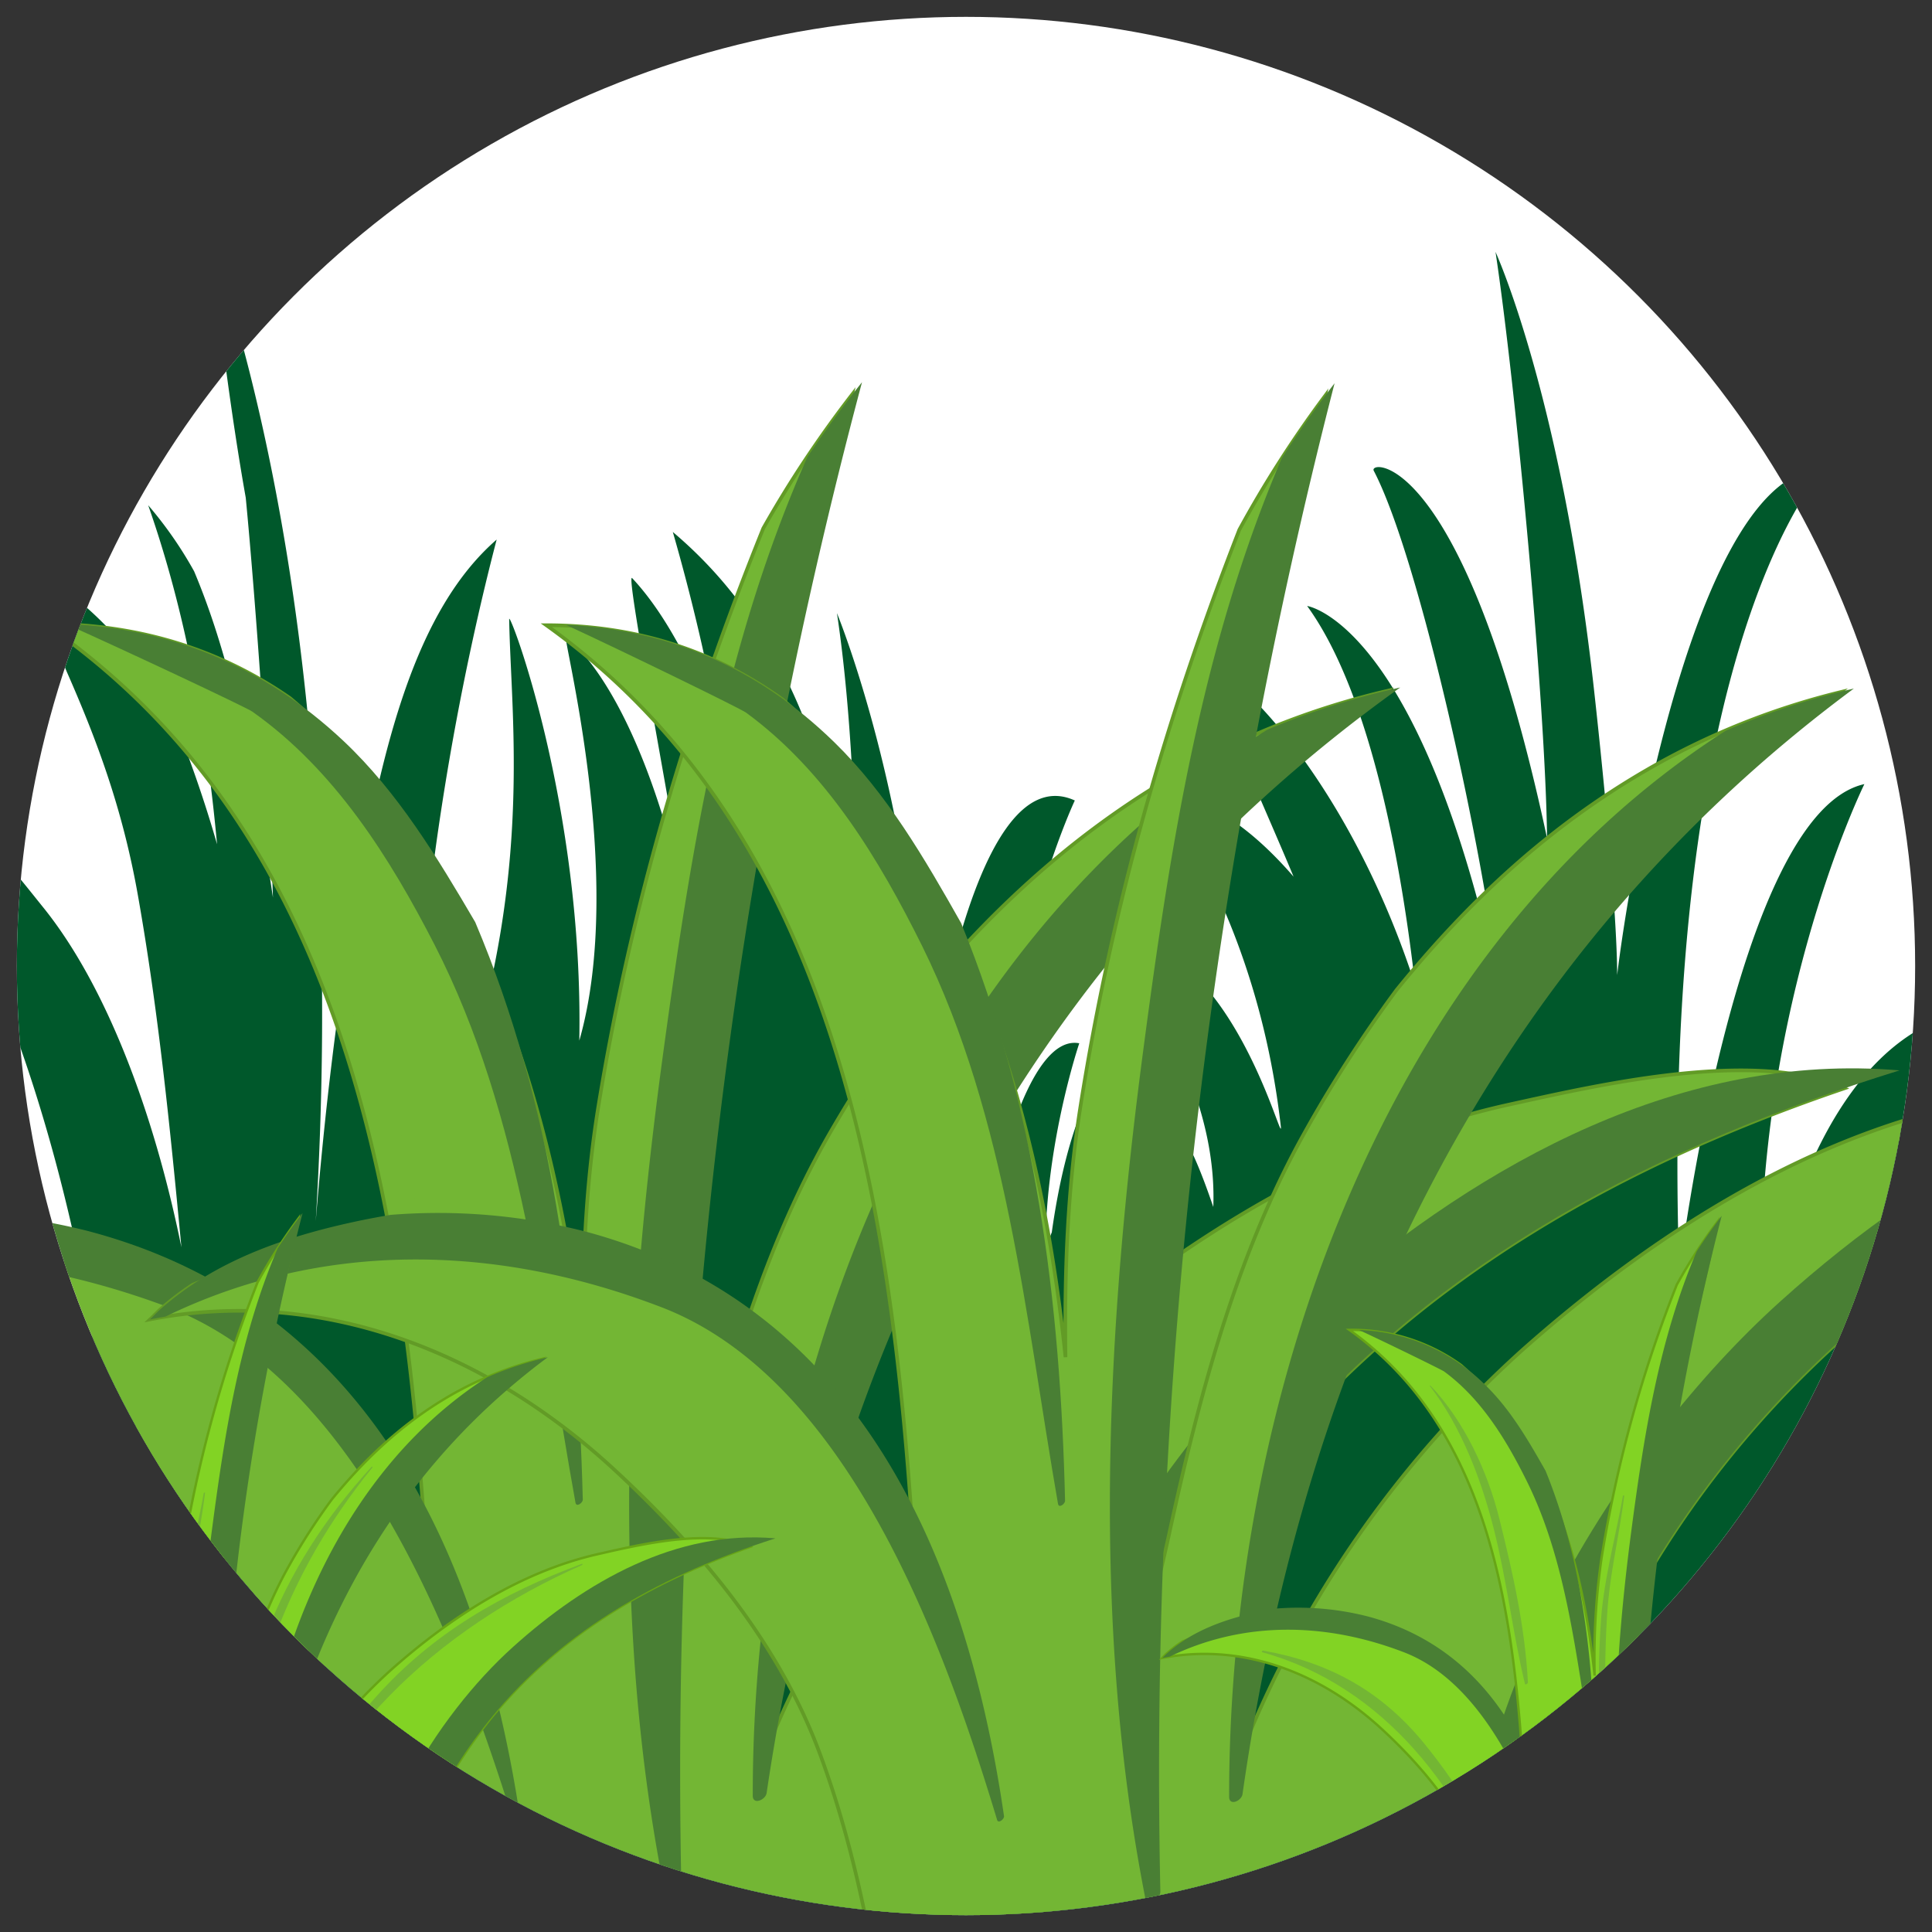 <svg xmlns="http://www.w3.org/2000/svg" xmlns:xlink="http://www.w3.org/1999/xlink" viewBox="0 0 400 400"><rect x="0" y="0" width="400" height="400" fill="#333333" stroke="none"/><defs><style>.cls-1{fill:#fff;}.cls-2{fill:none;}.cls-3{isolation:isolate;}.cls-4{clip-path:url(#clip-path);}.cls-5{clip-path:url(#clip-path-2);}.cls-6{clip-path:url(#clip-path-3);}.cls-7{fill:#00582b;}.cls-10,.cls-8{fill:#73b634;}.cls-8{stroke:#629b26;stroke-width:0.75px;}.cls-11,.cls-8{stroke-miterlimit:10;}.cls-9{fill:#497f34;}.cls-10{mix-blend-mode:screen;}.cls-11{fill:#82d324;stroke:#67a516;stroke-width:0.5px;}</style><clipPath id="clip-path"><circle class="cls-1" cx="420" cy="-220" r="196.51"/></clipPath><clipPath id="clip-path-2"><rect class="cls-2" x="33.02" y="-440.15" width="781.84" height="436.93"/></clipPath><clipPath id="clip-path-3"><circle class="cls-1" cx="200" cy="200" r="196.51"/></clipPath></defs><g class="cls-3"><g id="Layer_1" data-name="Layer 1"><circle class="cls-1" cx="420" cy="-220" r="196.51"/><circle class="cls-1" cx="200" cy="200" r="196.51"/><g class="cls-6"><path class="cls-7" d="M24.54,403.65H368c10.84-72.4,46.64-195,46.64-195-41.32-.46-49.82,68.15-49.82,68.15C361.47,211.94,386,162.34,386,162.34c-26.78,5.95-38.33,101.06-38.33,101.06-4.34-130.89,30-166.4,30-166.4-26.45.09-40.47,84.73-42.85,104.87-.07-17.7-5.05-61.42-5.06-61.39-6.84-59.32-20.13-88.33-20.13-88.33,4.2,27.9,10.37,93.71,10.67,121.38C303.09,93,283.22,95.16,284.42,97.46c9.48,18.12,22.87,79.16,26.08,108-16.3-76.63-39.87-80-39.87-80,13.74,18.91,19.86,56.47,22.36,78.5-10-31.18-27.78-57.32-43.6-67.63-2-1.29,12.45,30.8,18.43,45.17-8.56-9.88-18.28-17-27.28-16.73,11.81,17.29,21.45,40.39,24.63,68.36.46,4-4.13-14.59-14.54-27.52-7.51-9.32-12.84-10.07-19-8.83-.3,1.15,20.63,25.24,19.57,53.11-2.34-6.84-5.28-14.55-8.51-17.78-1.26-1.25-2.11-1.43-2.73-.92a208.58,208.58,0,0,1-8.69,52.87c-.26.9-1.08.78-1.2-.29a184,184,0,0,1,.83-45.12c1.2-8.46,2.63-19.38,6.65-24.75a.4.4,0,0,0-.24,0c-10.83,3.55-16.82,21.76-19.55,41.24-.86,2.1-1.31,3.49-1.31,3.49,0-22,7-42.63,7-42.63-10.1-1.9-16.37,26.34-16.37,26.34,0-44,15.45-76.61,15.45-76.61-22.18-10.06-31.05,64.16-31.05,64.16,0-58.89-18.2-102.95-18.2-102.95,3.22,21.43,4,47.27,4.1,67.42a294,294,0,0,0-9.66-42.29c-7.15-19.37-17.2-32.45-28.42-41.93a422.62,422.62,0,0,1,9.92,42.62c-5.14-13.29-11-25.23-18.34-33.07-1.42-1.51,7.33,44,10.72,65.26-.1-.17-.19-.31-.28-.48-.45-1.87-.87-3.6-1.2-5-4.72-19-12.59-38.7-22.94-47.74-1.11-1,12.54,49.6,2.76,83.72.89-48.66-14.55-89.35-14.52-87.26.38,23.79,6.82,64.89-19.85,121.94C84.18,190,97,134,102.83,111.71,86,126.34,79.15,154.41,73.66,186c-3.78,21.74-6.44,44.2-8.29,66.81C71.94,144.54,52.34,75,43.88,50.66c1,12.42,4,35.61,7,52.39,2,20.71,5,62.68,5.63,82.78-5.36-36-10.92-54.71-16.32-67.55a82,82,0,0,0-9.51-13.68c7.77,22.15,12,45.76,14.26,70.19a261.29,261.29,0,0,0-8.85-25.67C27,132.33,15.72,122.39,3.68,115.83c3.43,7.77,6.94,15.37,10.15,23.26,6,13.66,11.48,27.92,14.73,46.33,4.26,24.07,6.68,48.31,9,72.82C31.86,230.18,21.94,204,9,187.93c-6.07-7.5-23.32-30.13-33-27.25C-3.21,190.07,10.3,227.82,18.4,271,20.34,279,22.64,353.18,24.54,403.65Z"/><path class="cls-8" d="M312.53,228.67c-35.13,7.7-67,27.73-93.59,50.46-24.22,20.72-45.12,48.7-57.8,77.43-.64,1.43-1.42,3.15-2.3,5.05,4.81-34.09,12.14-67.25,26.26-100.41,22.58-52.95,57.84-82.65,102-118.14a160.82,160.82,0,0,0-41.6,16.1c-21.41,12-38.62,27.65-53.74,45.57A275,275,0,0,0,171.58,235c-14.45,25.27-22.27,54.2-28.6,82.23-1.58,7.05-3.55,14.57-5.44,22.34.6-38.64,1.8-77.14,6.75-115.7,6.28-48.93,22.33-94.37,32.14-142.19a232.22,232.22,0,0,0-18.4,27.7C142.4,148.13,130.72,187.18,123.9,229c-2.79,17.15-3.41,34.41-3.16,51.68-3.39-31.45-10.6-62.24-25-91.53-6.88-14-19.9-31.37-35.73-44.63C44.84,134,27.85,129.17,9.32,129.17c59.87,41.31,73.26,113.74,78.36,184.31-10-18.32-24.34-33.82-44.87-42.62C10.44,257-32.3,252-66.57,265.78a61.31,61.31,0,0,0-6.89,5.07c-.78.66-1.48,1.4-2.23,2.09,35.84-6.7,71.47,6,99.8,31.3,18.07,16.13,34.83,35.39,43.63,57.89,5.43,13.9,8.94,28.16,11.71,42.59H215.27a2.13,2.13,0,0,0-.86-.88c1.82-7.29,4-14.35,6.39-21.32C229.42,353,243.37,325,263.57,301c31.5-37.43,72.87-60.22,118.28-75.67C363.62,217,330.64,224.69,312.53,228.67Z"/><path class="cls-9" d="M17.8,254.76a131.52,131.52,0,0,0-41.92-3.47c-2.69.44-5.35.92-7.94,1.47-14.94,3.13-29.77,8.09-41.4,18.09-.78.65-1.48,1.39-2.21,2.09,1.1-.21,2.21-.42,3.3-.59,33.36-15.63,70.59-15.24,106.44-2,40.31,14.93,60.78,70.22,72.05,106.18.26.8,1.58-.21,1.47-.83C99.43,322.27,76.52,270,17.8,254.76Z"/><path class="cls-9" d="M98.39,190.92c-7.86-13.42-16-26.87-27.23-37.47-16.75-15.76-36.08-23.4-57.56-24.29,12.65,5.65,37.4,17.3,38.62,18.16C69.35,159.41,80.76,177.66,90,195.66c18.21,35.59,22.18,76.93,29.15,115.47.19,1,1.54,0,1.51-.66C119.62,269.42,114.42,228.81,98.39,190.92Z"/><path class="cls-9" d="M178.47,79.13q-6,7.55-11.32,15.5C150,133.25,143.23,174.7,137.44,217.06c-7.92,57.69-11.27,118.37.43,175.76.43,2.17,3.25.08,3.22-1.41A1117,1117,0,0,1,178.47,79.13Z"/><path class="cls-9" d="M262.38,151.08c-74,45.71-106.59,138.95-106.53,220.7,0,2,2.65.88,2.87-.55,13.63-91.94,53.35-173.29,131.18-228.89A158.67,158.67,0,0,0,262.38,151.08Z"/><path class="cls-9" d="M263.57,301c34.13-40.56,79.84-63.93,129.72-79.39-44.93-3.82-86.19,18.94-119.12,47.53-35,30.35-71.8,86.94-66.33,135.54h7.55C222.85,367.07,238.38,331,263.57,301Z"/><path class="cls-10" d="M305.35,232.89c-36,12.86-67.58,30.31-93.44,58.21-22.86,24.65-44.34,54.36-48.56,87.9-.19,1.55,2.07.92,2.35-.17,17.81-68.63,74.86-117.78,139.73-145.4C305.75,233.3,305.79,232.73,305.35,232.89Z"/><path class="cls-10" d="M209.78,190.4c-42.47,44.81-64.11,97.46-62.13,158.58,0,.63,1,.13,1-.33,2.66-59,22.83-112.26,61.46-157.91C210.43,190.41,210.08,190.09,209.78,190.4Z"/><path class="cls-10" d="M134.18,201.86c0-.42-.55-.17-.61.13-3.17,17.15-7.92,33.93-9.69,51.31-1.94,18.85-1.25,38-.08,56.88.06,1,1.66.2,1.66-.53.1-18.92-.38-38,1-56.86C127.7,235.72,132,218.86,134.18,201.86Z"/><path class="cls-10" d="M77.47,212c-5.36-20.8-15.95-42.82-31.33-58.41-.11-.12-.35.12-.24.25,14.31,17.76,23.51,41.35,29.16,63.05,5.81,22.32,8.45,45,14,67.31.22.9,1.4.05,1.36-.59C89.06,259,83.58,235.69,77.47,212Z"/><path class="cls-10" d="M43.05,310.13c-19.52-23-43.19-35.35-73-40.44-.34-.06-.78.62-.37.73C25,285.1,62.08,331.79,79.71,383c.31.87,1.75-.22,1.61-.91C76.13,355.58,60.56,330.74,43.05,310.13Z"/><path class="cls-8" d="M405.65,228.89c-33.89,7.7-64.64,27.73-90.29,50.46a223.81,223.81,0,0,0-55.78,77.43c-.61,1.43-1.37,3.15-2.21,5.05,4.64-34.09,11.71-67.24,25.34-100.41,21.78-53,55.81-82.65,98.39-118.14A152,152,0,0,0,341,159.38C320.3,171.34,303.7,187,289.11,205a276.37,276.37,0,0,0-19.45,30.3c-13.94,25.27-21.49,54.2-27.59,82.23-1.53,7-3.43,14.57-5.25,22.34.58-38.64,1.73-77.14,6.51-115.7,6.06-48.93,21.55-94.37,31-142.19a234.39,234.39,0,0,0-17.74,27.7c-15.09,38.72-26.35,77.77-32.93,119.63-2.69,17.16-3.29,34.41-3.06,51.68-3.26-31.45-10.22-62.24-24.09-91.53-6.64-14-19.21-31.36-34.48-44.63-14.66-10.52-31.05-15.39-48.92-15.39,57.76,41.31,70.68,113.74,75.6,184.31-9.68-18.32-23.49-33.82-43.29-42.62C114.19,257.2,73,252.18,39.89,266a58.79,58.79,0,0,0-6.66,5.07c-.75.66-1.42,1.4-2.15,2.09,34.58-6.7,69,6,96.3,31.3,17.43,16.13,33.61,35.39,42.09,57.89,5.24,13.9,8.62,28.16,11.3,42.59h131a2.18,2.18,0,0,0-.83-.88c1.75-7.28,3.88-14.35,6.16-21.32,8.31-29.53,21.78-57.48,41.26-81.48,30.39-37.43,70.31-60.22,114.12-75.67C455,217.21,423.13,224.91,405.65,228.89Z"/><path class="cls-9" d="M121.29,255a122.59,122.59,0,0,0-40.45-3.47c-2.59.44-5.16.92-7.66,1.47-14.42,3.13-28.73,8.09-40,18.09-.74.65-1.42,1.39-2.13,2.09,1.06-.21,2.13-.42,3.19-.59,32.18-15.63,68.1-15.24,102.69-1.95,38.9,14.93,58.65,70.22,69.52,106.18.25.8,1.52-.21,1.42-.83C200.05,322.49,177.94,270.17,121.29,255Z"/><path class="cls-9" d="M199,191.14c-7.58-13.42-15.4-26.87-26.27-37.47-16.16-15.76-34.81-23.4-55.53-24.29,12.2,5.65,36.08,17.3,37.26,18.16C171,159.63,182,177.88,190.93,195.88c17.57,35.59,21.4,76.93,28.12,115.47.18,1,1.49,0,1.46-.66C219.53,269.64,214.51,229,199,191.14Z"/><path class="cls-9" d="M276.31,79.35q-5.81,7.55-10.93,15.5c-16.53,38.62-23.07,80.07-28.66,122.43-7.64,57.69-10.87,118.38.41,175.76.42,2.17,3.14.08,3.11-1.41A1155.4,1155.4,0,0,1,276.31,79.35Z"/><path class="cls-9" d="M357.27,151.3C285.9,197,254.43,290.25,254.48,372c0,2,2.56.88,2.77-.55,13.15-91.94,51.48-173.29,126.57-228.89A149,149,0,0,0,357.27,151.3Z"/><path class="cls-9" d="M358.41,301.26c32.93-40.56,77-63.93,125.17-79.39-43.35-3.82-83.17,18.94-114.94,47.53-33.72,30.35-69.27,86.94-64,135.54h7.28C319.13,367.29,334.12,331.2,358.41,301.26Z"/><path class="cls-10" d="M398.73,233.11C364,246,333.52,263.42,308.57,291.32c-22.05,24.65-42.78,54.36-46.85,87.9-.18,1.55,2,.92,2.26-.16,17.2-68.64,72.23-117.79,134.83-145.41C399.11,233.52,399.15,233,398.73,233.11Z"/><path class="cls-10" d="M306.52,190.62c-41,44.81-61.86,97.46-59.95,158.58,0,.63,1,.13,1-.33,2.57-59,22-112.26,59.3-157.91C307.15,190.64,306.8,190.31,306.52,190.62Z"/><path class="cls-10" d="M233.58,202.08c0-.42-.54-.17-.6.13-3,17.15-7.63,33.93-9.35,51.31-1.86,18.85-1.2,38-.07,56.88.06,1,1.6.2,1.6-.53.1-18.92-.37-38,1-56.86C227.32,235.94,231.47,219.08,233.58,202.08Z"/><path class="cls-10" d="M178.86,212.17c-5.17-20.8-15.39-42.82-30.23-58.41-.11-.12-.33.12-.23.25,13.81,17.76,22.68,41.35,28.13,63.05,5.61,22.32,8.16,45,13.51,67.31.21.9,1.35.05,1.31-.59C190,259.25,184.75,235.91,178.86,212.17Z"/><path class="cls-10" d="M145.65,310.35c-18.83-23-41.68-35.35-70.41-40.44-.33-.06-.75.62-.35.73C128.18,285.32,164,332,181,383.18c.3.87,1.69-.22,1.56-.91C177.56,355.8,162.54,331,145.65,310.35Z"/><path class="cls-11" d="M123.73,321.78c-16,3.64-30.53,13.1-42.65,23.84a105.65,105.65,0,0,0-26.34,36.57c-.29.68-.65,1.49-1.05,2.39,2.19-16.11,5.53-31.77,12-47.43,10.29-25,26.36-39,46.48-55.81a72.13,72.13,0,0,0-19,7.61c-9.76,5.65-17.61,13.06-24.5,21.52a129.85,129.85,0,0,0-9.18,14.32c-6.59,11.93-10.15,25.6-13,38.84-.73,3.33-1.62,6.88-2.49,10.55.28-18.25.82-36.43,3.08-54.65,2.86-23.11,10.18-44.58,14.65-67.16a109.14,109.14,0,0,0-8.39,13.08A269.49,269.49,0,0,0,37.77,322a143.53,143.53,0,0,0-1.44,24.41c-1.55-14.86-4.83-29.4-11.39-43.23A68.94,68.94,0,0,0,8.66,282.06a38.62,38.62,0,0,0-23.11-7.27c27.29,19.51,33.39,53.72,35.71,87-4.57-8.65-11.09-16-20.45-20.13-14.75-6.56-34.23-8.92-49.85-2.4a29.89,29.89,0,0,0-3.14,2.39c-.35.32-.67.67-1,1,16.33-3.17,32.57,2.83,45.48,14.78C.52,365.1,8.17,374.2,12.17,384.82a116.41,116.41,0,0,1,5.34,20.12h61.9a1,1,0,0,0-.39-.42c.83-3.44,1.83-6.78,2.91-10.07A106.57,106.57,0,0,1,101.42,356c14.35-17.68,33.21-28.45,53.9-35.75C147,316.27,132,319.9,123.73,321.78Z"/><path class="cls-9" d="M-10.59,334.11a57.63,57.63,0,0,0-19.1-1.64c-1.22.21-2.44.43-3.62.69-6.81,1.48-13.57,3.82-18.87,8.54-.35.32-.67.66-1,1,.5-.1,1-.2,1.5-.28,15.2-7.39,32.17-7.2,48.51-.93,18.37,7.06,27.7,33.17,32.84,50.16.11.38.71-.1.67-.39C26.62,366,16.17,341.28-10.59,334.11Z"/><path class="cls-9" d="M26.14,304c-3.58-6.34-7.27-12.69-12.41-17.7A38.79,38.79,0,0,0-12.5,274.78c5.77,2.67,17,8.17,17.6,8.58,7.81,5.71,13,14.33,17.21,22.83,8.3,16.81,10.11,36.34,13.28,54.54.09.48.71,0,.69-.31C35.82,341,33.45,321.85,26.14,304Z"/><path class="cls-9" d="M62.64,251.15c-1.83,2.38-3.55,4.81-5.16,7.32-7.81,18.24-10.9,37.82-13.54,57.83-3.61,27.25-5.14,55.91.19,83,.2,1,1.49,0,1.47-.67A545.86,545.86,0,0,1,62.64,251.15Z"/><path class="cls-9" d="M100.88,285.13c-33.71,21.6-48.58,65.64-48.55,104.25,0,1,1.21.42,1.3-.26C59.85,345.69,78,307.27,113.42,281A69.45,69.45,0,0,0,100.88,285.13Z"/><path class="cls-9" d="M101.42,356c15.55-19.16,36.39-30.2,59.12-37.5-20.48-1.81-39.28,8.94-54.29,22.45C90.32,355.25,73.53,382,76,404.94h3.44C82.86,387.15,89.94,370.11,101.42,356Z"/><path class="cls-10" d="M120.46,323.78c-16.41,6.07-30.8,14.31-42.58,27.49C67.46,362.92,57.67,377,55.75,392.79c-.09.73.94.43,1.07-.08,8.12-32.42,34.11-55.63,63.68-68.68C120.64,324,120.66,323.7,120.46,323.78Z"/><path class="cls-10" d="M76.91,303.71c-19.36,21.16-29.22,46-28.32,74.9,0,.3.47.06.48-.15,1.21-27.87,10.4-53,28-74.59C77.2,303.71,77,303.56,76.91,303.71Z"/><path class="cls-10" d="M42.45,309.12c0-.2-.25-.08-.28.06-1.44,8.1-3.6,16-4.41,24.24a169.62,169.62,0,0,0,0,26.86c0,.47.76.1.76-.25,0-8.93-.18-17.93.45-26.85C39.5,325.11,41.46,317.15,42.45,309.12Z"/><path class="cls-10" d="M16.61,313.89c-2.45-9.83-7.27-20.23-14.28-27.6-.05-.05-.16.06-.11.12C8.74,294.8,12.94,306,15.51,316.2c2.65,10.54,3.85,21.26,6.38,31.79.1.42.64,0,.62-.28C21.89,336.12,19.39,325.1,16.61,313.89Z"/><path class="cls-10" d="M.92,360.26c-8.89-10.84-19.68-16.7-33.25-19.1-.16,0-.36.29-.17.34,25.17,6.94,42.1,29,50.13,53.16.14.41.8-.1.73-.43C16,381.73,8.9,370,.92,360.26Z"/><path class="cls-11" d="M417.56,322.36c-16,3.63-30.54,13.1-42.65,23.83a105.71,105.71,0,0,0-26.35,36.58c-.29.67-.64,1.49-1,2.38,2.19-16.1,5.53-31.76,12-47.43,10.29-25,26.36-39,46.47-55.8a71.59,71.59,0,0,0-19,7.61c-9.76,5.65-17.6,13.06-24.49,21.52a132.33,132.33,0,0,0-9.19,14.31c-6.58,11.94-10.15,25.61-13,38.84-.72,3.33-1.62,6.89-2.48,10.56.27-18.26.82-36.44,3.07-54.65,2.87-23.11,10.18-44.58,14.65-67.17A111.13,111.13,0,0,0,347.15,266a269.23,269.23,0,0,0-15.56,56.51,144.69,144.69,0,0,0-1.44,24.41c-1.54-14.85-4.83-29.39-11.38-43.23a69.22,69.22,0,0,0-16.28-21.08,38.64,38.64,0,0,0-23.11-7.27c27.28,19.51,33.38,53.72,35.71,87.06-4.58-8.66-11.1-16-20.45-20.13-14.75-6.56-34.23-8.93-49.85-2.4a27.66,27.66,0,0,0-3.14,2.39c-.36.31-.68.66-1,1,16.33-3.16,32.58,2.84,45.49,14.78,8.23,7.62,15.87,16.72,19.88,27.35a118.13,118.13,0,0,1,5.34,20.11h61.89a1,1,0,0,0-.39-.41c.83-3.44,1.84-6.78,2.91-10.07a106.61,106.61,0,0,1,19.49-38.49c14.36-17.68,33.21-28.44,53.91-35.74C440.84,316.84,425.81,320.48,417.56,322.36Z"/><path class="cls-9" d="M283.24,334.68a58.19,58.19,0,0,0-19.1-1.64c-1.23.21-2.44.44-3.62.69-6.81,1.48-13.57,3.83-18.87,8.55-.36.31-.68.66-1,1,.5-.1,1-.2,1.51-.28,15.2-7.38,32.17-7.2,48.5-.92,18.37,7.05,27.7,33.17,32.84,50.15.12.38.72-.1.67-.39C320.44,366.57,310,341.86,283.24,334.68Z"/><path class="cls-9" d="M320,304.53c-3.59-6.34-7.28-12.7-12.41-17.7a38.78,38.78,0,0,0-26.23-11.47c5.76,2.66,17,8.17,17.6,8.57,7.8,5.71,13,14.34,17.2,22.83,8.3,16.82,10.11,36.35,13.29,54.55.08.48.7,0,.69-.32C329.64,341.6,327.27,322.42,320,304.53Z"/><path class="cls-9" d="M356.46,251.72c-1.82,2.38-3.55,4.82-5.16,7.33-7.81,18.24-10.9,37.82-13.54,57.82-3.6,27.25-5.13,55.92.2,83,.2,1,1.48,0,1.46-.66A545.94,545.94,0,0,1,356.46,251.72Z"/><path class="cls-9" d="M394.7,285.71C361,307.3,346.13,351.34,346.15,390c0,1,1.21.42,1.31-.26,6.21-43.42,24.31-81.85,59.79-108.11A70.38,70.38,0,0,0,394.7,285.71Z"/><path class="cls-9" d="M395.24,356.54c15.56-19.15,36.39-30.19,59.12-37.5-20.47-1.8-39.28,8.95-54.29,22.45-15.92,14.34-32.72,41.07-30.22,64h3.44C376.69,387.73,383.77,370.69,395.24,356.54Z"/><path class="cls-10" d="M414.29,324.35c-16.42,6.07-30.8,14.32-42.59,27.5-10.41,11.64-20.21,25.67-22.13,41.52-.09.73.95.43,1.07-.08,8.12-32.42,34.12-55.64,63.68-68.68C414.47,324.54,414.49,324.27,414.29,324.35Z"/><path class="cls-10" d="M370.73,304.28c-19.36,21.17-29.22,46-28.32,74.91,0,.29.48.05.48-.16,1.22-27.86,10.41-53,28-74.59C371,304.29,370.87,304.13,370.73,304.28Z"/><path class="cls-10" d="M336.28,309.7c0-.2-.25-.09-.28.05-1.45,8.11-3.61,16-4.42,24.24a169.75,169.75,0,0,0,0,26.87c0,.46.75.09.76-.25,0-8.94-.18-17.94.44-26.86C333.32,325.69,335.29,317.72,336.28,309.7Z"/><path class="cls-10" d="M310.43,314.46c-2.44-9.82-7.27-20.23-14.27-27.59-.06-.06-.16.06-.11.12,6.52,8.39,10.71,19.53,13.28,29.78,2.65,10.54,3.86,21.27,6.38,31.8.1.42.64,0,.63-.28C315.71,336.7,313.22,325.67,310.43,314.46Z"/><path class="cls-10" d="M294.75,360.83c-8.9-10.84-19.69-16.69-33.26-19.1-.16,0-.35.3-.17.35,25.18,6.93,42.1,29,50.13,53.16.14.4.8-.11.74-.44C309.82,382.3,302.73,370.57,294.75,360.83Z"/></g></g></g></svg>